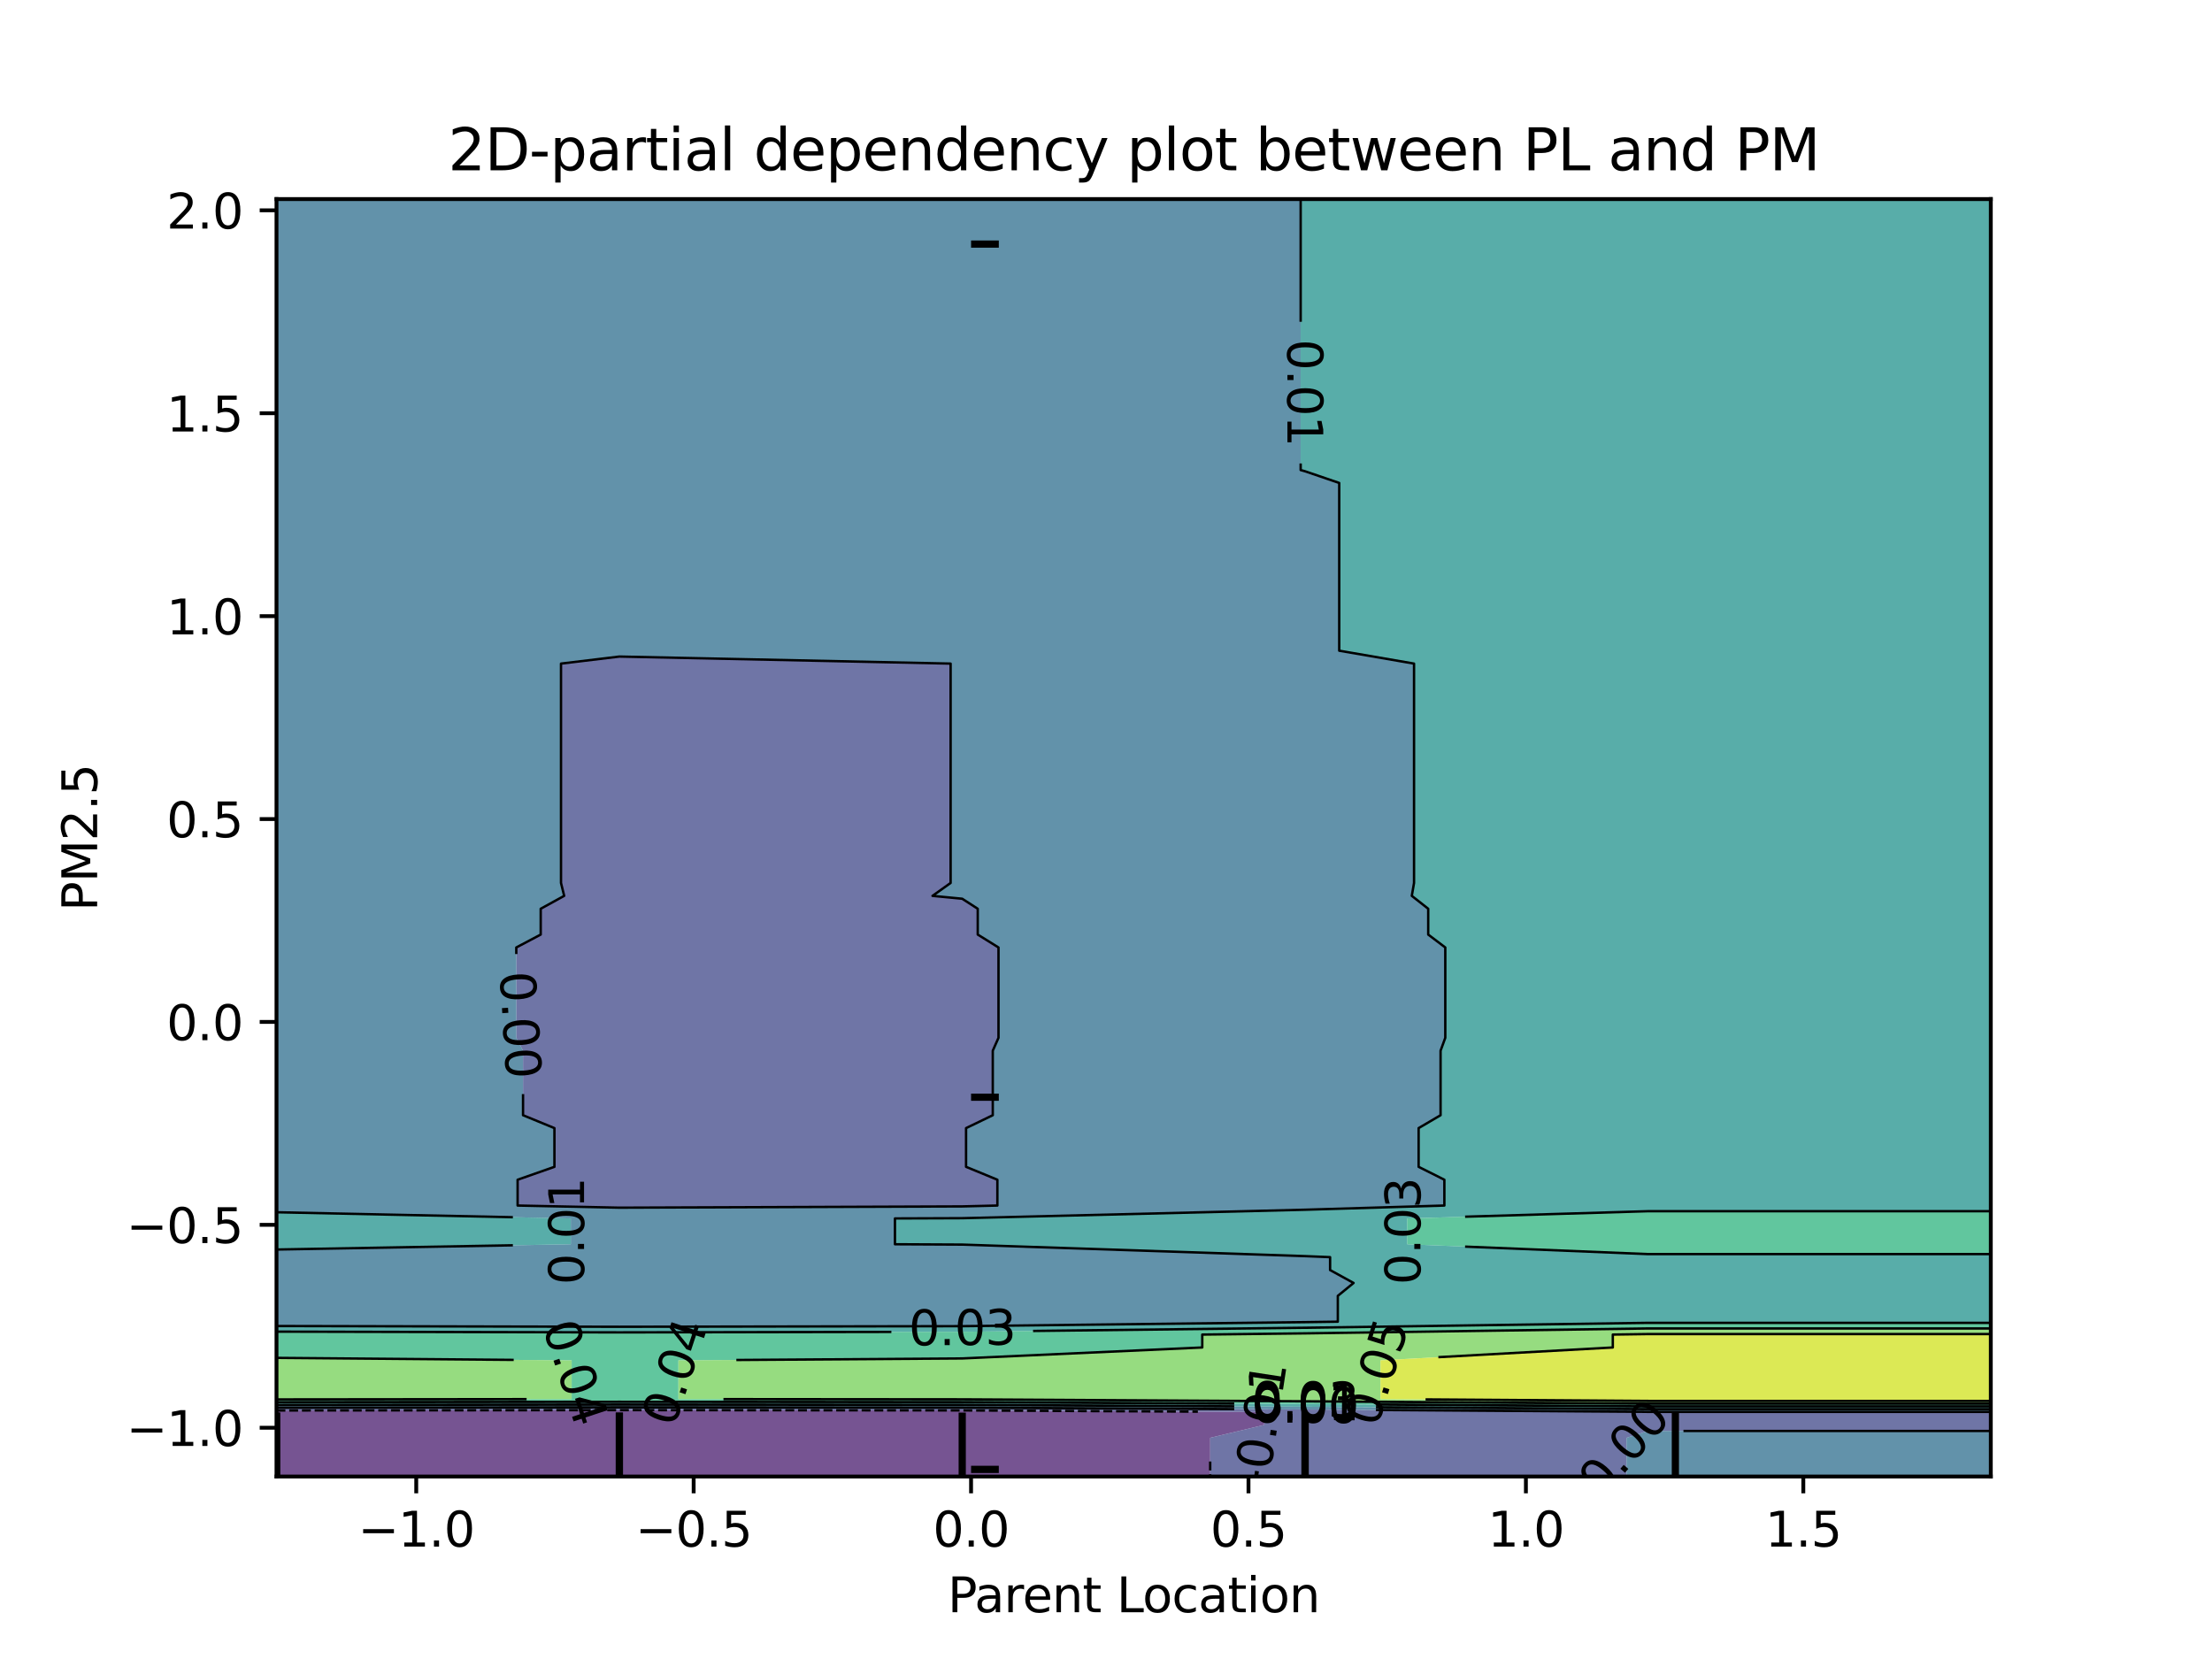 <?xml version="1.0" encoding="utf-8" standalone="no"?>
<!DOCTYPE svg PUBLIC "-//W3C//DTD SVG 1.1//EN"
  "http://www.w3.org/Graphics/SVG/1.1/DTD/svg11.dtd">
<svg xmlns:xlink="http://www.w3.org/1999/xlink" width="460.8pt" height="345.6pt" viewBox="0 0 460.8 345.6" xmlns="http://www.w3.org/2000/svg" version="1.1">
 <defs>
  <style type="text/css">*{stroke-linejoin: round; stroke-linecap: butt}</style>
 </defs>
 <g id="figure_1">
  <g id="patch_1">
   <path d="M 0 345.6 
L 460.8 345.6 
L 460.8 0 
L 0 0 
L 0 345.6 
z
" style="fill: none"/>
  </g>
  <g id="axes_1"/>
  <g id="axes_2">
   <g id="patch_2">
    <path d="M 57.6 307.584 
L 414.72 307.584 
L 414.72 41.472 
L 57.6 41.472 
L 57.6 307.584 
z
" style="fill: none"/>
   </g>
   <g id="PathCollection_1">
    <path d="M 129.024 307.584 
L 200.448 307.584 
L 252.105 307.584 
L 252.105 304.896 
L 252.105 302.208 
L 252.105 299.52 
L 263.364 296.832 
L 263.364 294.144 
L 200.448 293.813 
L 129.024 293.751 
L 57.6 293.828 
L 57.6 294.144 
L 57.6 296.832 
L 57.6 299.52 
L 57.6 302.208 
L 57.6 304.896 
L 57.6 307.584 
z
" clip-path="url(#p0d2285578d)" style="fill: #481b6d; fill-opacity: 0.75"/>
   </g>
   <g id="PathCollection_2">
    <path d="M 271.872 307.584 
L 338.845 307.584 
L 338.845 304.896 
L 338.845 302.208 
L 338.845 299.52 
L 343.296 298.095 
L 414.72 298.095 
L 414.72 296.832 
L 414.72 294.144 
L 414.72 294.117 
L 343.296 294.117 
L 271.872 293.62 
L 200.448 293.237 
L 129.024 293.175 
L 57.6 293.251 
L 57.6 293.828 
L 129.024 293.751 
L 200.448 293.813 
L 263.364 294.144 
L 263.364 296.832 
L 252.105 299.52 
L 252.105 302.208 
L 252.105 304.896 
L 252.105 307.584 
z
" clip-path="url(#p0d2285578d)" style="fill: #3f4788; fill-opacity: 0.75"/>
    <path d="M 129.024 251.581 
L 200.448 251.317 
L 207.773 251.136 
L 207.773 248.448 
L 207.773 245.76 
L 201.248 243.072 
L 201.248 240.384 
L 201.248 237.696 
L 201.248 235.008 
L 206.811 232.32 
L 206.811 229.632 
L 206.811 226.944 
L 206.811 224.256 
L 206.811 221.568 
L 206.811 218.88 
L 208.006 216.192 
L 208.006 213.504 
L 208.006 210.816 
L 208.006 208.128 
L 208.006 205.44 
L 208.006 202.752 
L 208.006 200.064 
L 208.006 197.376 
L 203.681 194.688 
L 203.681 192 
L 203.681 189.312 
L 200.448 187.223 
L 194.259 186.624 
L 198.031 183.936 
L 198.031 181.248 
L 198.031 178.56 
L 198.031 175.872 
L 198.031 173.184 
L 198.031 170.496 
L 198.031 167.808 
L 198.031 165.12 
L 198.031 162.432 
L 198.031 159.744 
L 198.031 157.056 
L 198.031 154.368 
L 198.031 151.68 
L 198.031 148.992 
L 198.031 146.304 
L 198.031 143.616 
L 198.031 140.928 
L 198.031 138.24 
L 129.024 136.774 
L 116.866 138.24 
L 116.866 140.928 
L 116.866 143.616 
L 116.866 146.304 
L 116.866 148.992 
L 116.866 151.68 
L 116.866 154.368 
L 116.866 157.056 
L 116.866 159.744 
L 116.866 162.432 
L 116.866 165.12 
L 116.866 167.808 
L 116.866 170.496 
L 116.866 173.184 
L 116.866 175.872 
L 116.866 178.56 
L 116.866 181.248 
L 116.866 183.936 
L 117.53 186.624 
L 112.639 189.312 
L 112.639 192 
L 112.639 194.688 
L 107.553 197.376 
L 107.553 200.064 
L 107.553 202.752 
L 107.553 205.44 
L 107.553 208.128 
L 107.553 210.816 
L 107.553 213.504 
L 107.553 216.192 
L 108.957 218.88 
L 108.957 221.568 
L 108.957 224.256 
L 108.957 226.944 
L 108.957 229.632 
L 108.957 232.32 
L 115.499 235.008 
L 115.499 237.696 
L 115.499 240.384 
L 115.499 243.072 
L 107.827 245.76 
L 107.827 248.448 
L 107.827 251.136 
z
" clip-path="url(#p0d2285578d)" style="fill: #3f4788; fill-opacity: 0.75"/>
   </g>
   <g id="PathCollection_3">
    <path d="M 343.296 307.584 
L 414.72 307.584 
L 414.72 304.896 
L 414.72 302.208 
L 414.72 299.52 
L 414.72 298.095 
L 343.296 298.095 
L 338.845 299.52 
L 338.845 302.208 
L 338.845 304.896 
L 338.845 307.584 
z
" clip-path="url(#p0d2285578d)" style="fill: #2e6e8e; fill-opacity: 0.75"/>
    <path d="M 129.024 293.175 
L 200.448 293.237 
L 271.872 293.62 
L 343.296 294.117 
L 414.72 294.117 
L 414.72 293.548 
L 343.296 293.548 
L 271.872 293.052 
L 200.448 292.66 
L 129.024 292.598 
L 57.6 292.675 
L 57.6 293.251 
z
" clip-path="url(#p0d2285578d)" style="fill: #2e6e8e; fill-opacity: 0.75"/>
    <path d="M 129.024 276.392 
L 200.448 276.266 
L 271.872 275.426 
L 278.691 275.328 
L 278.691 272.64 
L 278.691 269.952 
L 281.977 267.264 
L 277.082 264.576 
L 277.082 261.888 
L 271.872 261.675 
L 200.448 259.271 
L 186.435 259.2 
L 186.435 256.512 
L 186.435 253.824 
L 200.448 253.772 
L 271.872 252.008 
L 300.888 251.136 
L 300.888 248.448 
L 300.888 245.76 
L 295.524 243.072 
L 295.524 240.384 
L 295.524 237.696 
L 295.524 235.008 
L 300.098 232.32 
L 300.098 229.632 
L 300.098 226.944 
L 300.098 224.256 
L 300.098 221.568 
L 300.098 218.88 
L 301.08 216.192 
L 301.08 213.504 
L 301.08 210.816 
L 301.08 208.128 
L 301.08 205.44 
L 301.08 202.752 
L 301.08 200.064 
L 301.08 197.376 
L 297.524 194.688 
L 297.524 192 
L 297.524 189.312 
L 294.104 186.624 
L 294.569 183.936 
L 294.569 181.248 
L 294.569 178.56 
L 294.569 175.872 
L 294.569 173.184 
L 294.569 170.496 
L 294.569 167.808 
L 294.569 165.12 
L 294.569 162.432 
L 294.569 159.744 
L 294.569 157.056 
L 294.569 154.368 
L 294.569 151.68 
L 294.569 148.992 
L 294.569 146.304 
L 294.569 143.616 
L 294.569 140.928 
L 294.569 138.24 
L 278.985 135.552 
L 278.985 132.864 
L 278.985 130.176 
L 278.985 127.488 
L 278.985 124.8 
L 278.985 122.112 
L 278.985 119.424 
L 278.985 116.736 
L 278.985 114.048 
L 278.985 111.36 
L 278.985 108.672 
L 278.985 105.984 
L 278.985 103.296 
L 278.985 100.608 
L 271.872 98.178 
L 270.952 97.92 
L 270.952 95.232 
L 270.952 92.544 
L 270.952 89.856 
L 270.952 87.168 
L 270.952 84.48 
L 270.952 81.792 
L 270.952 79.104 
L 270.952 76.416 
L 270.952 73.728 
L 270.952 71.04 
L 270.952 68.352 
L 270.952 65.664 
L 270.952 62.976 
L 270.952 60.288 
L 270.952 57.6 
L 270.952 54.912 
L 270.952 52.224 
L 270.952 49.536 
L 270.952 46.848 
L 270.952 44.16 
L 270.952 41.472 
L 200.448 41.472 
L 129.024 41.472 
L 57.6 41.472 
L 57.6 44.16 
L 57.6 46.848 
L 57.6 49.536 
L 57.6 52.224 
L 57.6 54.912 
L 57.6 57.6 
L 57.6 60.288 
L 57.6 62.976 
L 57.6 65.664 
L 57.6 68.352 
L 57.6 71.04 
L 57.6 73.728 
L 57.6 76.416 
L 57.6 79.104 
L 57.6 81.792 
L 57.6 84.48 
L 57.6 87.168 
L 57.6 89.856 
L 57.6 92.544 
L 57.6 95.232 
L 57.6 97.92 
L 57.6 100.608 
L 57.6 103.296 
L 57.6 105.984 
L 57.6 108.672 
L 57.6 111.36 
L 57.6 114.048 
L 57.6 116.736 
L 57.6 119.424 
L 57.6 122.112 
L 57.6 124.8 
L 57.6 127.488 
L 57.6 130.176 
L 57.6 132.864 
L 57.6 135.552 
L 57.6 138.24 
L 57.6 140.928 
L 57.6 143.616 
L 57.6 146.304 
L 57.6 148.992 
L 57.6 151.68 
L 57.6 154.368 
L 57.6 157.056 
L 57.6 159.744 
L 57.6 162.432 
L 57.6 165.12 
L 57.6 167.808 
L 57.6 170.496 
L 57.6 173.184 
L 57.6 175.872 
L 57.6 178.56 
L 57.6 181.248 
L 57.6 183.936 
L 57.6 186.624 
L 57.6 189.312 
L 57.6 192 
L 57.6 194.688 
L 57.6 197.376 
L 57.6 200.064 
L 57.6 202.752 
L 57.6 205.44 
L 57.6 208.128 
L 57.6 210.816 
L 57.6 213.504 
L 57.6 216.192 
L 57.6 218.88 
L 57.6 221.568 
L 57.6 224.256 
L 57.6 226.944 
L 57.6 229.632 
L 57.6 232.32 
L 57.6 235.008 
L 57.6 237.696 
L 57.6 240.384 
L 57.6 243.072 
L 57.6 245.76 
L 57.6 248.448 
L 57.6 251.136 
L 57.6 252.536 
L 118.909 253.824 
L 118.909 256.512 
L 118.909 259.2 
L 57.6 260.3 
L 57.6 261.888 
L 57.6 264.576 
L 57.6 267.264 
L 57.6 269.952 
L 57.6 272.64 
L 57.6 275.328 
L 57.6 276.236 
z
M 107.827 251.136 
L 107.827 248.448 
L 107.827 245.76 
L 115.499 243.072 
L 115.499 240.384 
L 115.499 237.696 
L 115.499 235.008 
L 108.957 232.32 
L 108.957 229.632 
L 108.957 226.944 
L 108.957 224.256 
L 108.957 221.568 
L 108.957 218.88 
L 107.553 216.192 
L 107.553 213.504 
L 107.553 210.816 
L 107.553 208.128 
L 107.553 205.44 
L 107.553 202.752 
L 107.553 200.064 
L 107.553 197.376 
L 112.639 194.688 
L 112.639 192 
L 112.639 189.312 
L 117.53 186.624 
L 116.866 183.936 
L 116.866 181.248 
L 116.866 178.56 
L 116.866 175.872 
L 116.866 173.184 
L 116.866 170.496 
L 116.866 167.808 
L 116.866 165.12 
L 116.866 162.432 
L 116.866 159.744 
L 116.866 157.056 
L 116.866 154.368 
L 116.866 151.68 
L 116.866 148.992 
L 116.866 146.304 
L 116.866 143.616 
L 116.866 140.928 
L 116.866 138.24 
L 129.024 136.774 
L 198.031 138.24 
L 198.031 140.928 
L 198.031 143.616 
L 198.031 146.304 
L 198.031 148.992 
L 198.031 151.68 
L 198.031 154.368 
L 198.031 157.056 
L 198.031 159.744 
L 198.031 162.432 
L 198.031 165.12 
L 198.031 167.808 
L 198.031 170.496 
L 198.031 173.184 
L 198.031 175.872 
L 198.031 178.56 
L 198.031 181.248 
L 198.031 183.936 
L 194.259 186.624 
L 200.448 187.223 
L 203.681 189.312 
L 203.681 192 
L 203.681 194.688 
L 208.006 197.376 
L 208.006 200.064 
L 208.006 202.752 
L 208.006 205.44 
L 208.006 208.128 
L 208.006 210.816 
L 208.006 213.504 
L 208.006 216.192 
L 206.811 218.88 
L 206.811 221.568 
L 206.811 224.256 
L 206.811 226.944 
L 206.811 229.632 
L 206.811 232.32 
L 201.248 235.008 
L 201.248 237.696 
L 201.248 240.384 
L 201.248 243.072 
L 207.773 245.76 
L 207.773 248.448 
L 207.773 251.136 
L 200.448 251.317 
L 129.024 251.581 
z
" clip-path="url(#p0d2285578d)" style="fill: #2e6e8e; fill-opacity: 0.75"/>
   </g>
   <g id="PathCollection_4">
    <path d="M 129.024 292.598 
L 200.448 292.66 
L 271.872 293.052 
L 343.296 293.548 
L 414.72 293.548 
L 414.72 292.98 
L 343.296 292.98 
L 271.872 292.483 
L 200.448 292.084 
L 129.024 292.022 
L 57.6 292.099 
L 57.6 292.675 
z
" clip-path="url(#p0d2285578d)" style="fill: #21918c; fill-opacity: 0.75"/>
    <path d="M 129.024 277.561 
L 200.448 277.435 
L 271.872 276.595 
L 343.296 275.573 
L 414.72 275.573 
L 414.72 275.328 
L 414.72 272.64 
L 414.72 269.952 
L 414.72 267.264 
L 414.72 264.576 
L 414.72 261.888 
L 414.72 261.253 
L 343.296 261.253 
L 293.14 259.2 
L 293.14 256.512 
L 293.14 253.824 
L 343.296 252.317 
L 414.72 252.317 
L 414.72 251.136 
L 414.72 248.448 
L 414.72 245.76 
L 414.72 243.072 
L 414.72 240.384 
L 414.72 237.696 
L 414.72 235.008 
L 414.72 232.32 
L 414.72 229.632 
L 414.72 226.944 
L 414.72 224.256 
L 414.72 221.568 
L 414.72 218.88 
L 414.72 216.192 
L 414.72 213.504 
L 414.72 210.816 
L 414.72 208.128 
L 414.72 205.44 
L 414.72 202.752 
L 414.72 200.064 
L 414.72 197.376 
L 414.72 194.688 
L 414.72 192 
L 414.72 189.312 
L 414.72 186.624 
L 414.72 183.936 
L 414.72 181.248 
L 414.72 178.56 
L 414.72 175.872 
L 414.72 173.184 
L 414.72 170.496 
L 414.72 167.808 
L 414.72 165.12 
L 414.72 162.432 
L 414.72 159.744 
L 414.72 157.056 
L 414.72 154.368 
L 414.72 151.68 
L 414.72 148.992 
L 414.72 146.304 
L 414.72 143.616 
L 414.72 140.928 
L 414.72 138.24 
L 414.72 135.552 
L 414.72 132.864 
L 414.72 130.176 
L 414.72 127.488 
L 414.72 124.8 
L 414.72 122.112 
L 414.72 119.424 
L 414.72 116.736 
L 414.72 114.048 
L 414.72 111.36 
L 414.72 108.672 
L 414.72 105.984 
L 414.72 103.296 
L 414.72 100.608 
L 414.72 97.92 
L 414.72 95.232 
L 414.72 92.544 
L 414.72 89.856 
L 414.72 87.168 
L 414.72 84.48 
L 414.72 81.792 
L 414.72 79.104 
L 414.72 76.416 
L 414.72 73.728 
L 414.72 71.04 
L 414.72 68.352 
L 414.72 65.664 
L 414.72 62.976 
L 414.72 60.288 
L 414.72 57.6 
L 414.72 54.912 
L 414.72 52.224 
L 414.72 49.536 
L 414.72 46.848 
L 414.72 44.16 
L 414.72 41.472 
L 343.296 41.472 
L 271.872 41.472 
L 270.952 41.472 
L 270.952 44.16 
L 270.952 46.848 
L 270.952 49.536 
L 270.952 52.224 
L 270.952 54.912 
L 270.952 57.6 
L 270.952 60.288 
L 270.952 62.976 
L 270.952 65.664 
L 270.952 68.352 
L 270.952 71.04 
L 270.952 73.728 
L 270.952 76.416 
L 270.952 79.104 
L 270.952 81.792 
L 270.952 84.48 
L 270.952 87.168 
L 270.952 89.856 
L 270.952 92.544 
L 270.952 95.232 
L 270.952 97.92 
L 271.872 98.178 
L 278.985 100.608 
L 278.985 103.296 
L 278.985 105.984 
L 278.985 108.672 
L 278.985 111.36 
L 278.985 114.048 
L 278.985 116.736 
L 278.985 119.424 
L 278.985 122.112 
L 278.985 124.8 
L 278.985 127.488 
L 278.985 130.176 
L 278.985 132.864 
L 278.985 135.552 
L 294.569 138.24 
L 294.569 140.928 
L 294.569 143.616 
L 294.569 146.304 
L 294.569 148.992 
L 294.569 151.68 
L 294.569 154.368 
L 294.569 157.056 
L 294.569 159.744 
L 294.569 162.432 
L 294.569 165.12 
L 294.569 167.808 
L 294.569 170.496 
L 294.569 173.184 
L 294.569 175.872 
L 294.569 178.56 
L 294.569 181.248 
L 294.569 183.936 
L 294.104 186.624 
L 297.524 189.312 
L 297.524 192 
L 297.524 194.688 
L 301.08 197.376 
L 301.08 200.064 
L 301.08 202.752 
L 301.08 205.44 
L 301.08 208.128 
L 301.08 210.816 
L 301.08 213.504 
L 301.08 216.192 
L 300.098 218.88 
L 300.098 221.568 
L 300.098 224.256 
L 300.098 226.944 
L 300.098 229.632 
L 300.098 232.32 
L 295.524 235.008 
L 295.524 237.696 
L 295.524 240.384 
L 295.524 243.072 
L 300.888 245.76 
L 300.888 248.448 
L 300.888 251.136 
L 271.872 252.008 
L 200.448 253.772 
L 186.435 253.824 
L 186.435 256.512 
L 186.435 259.2 
L 200.448 259.271 
L 271.872 261.675 
L 277.082 261.888 
L 277.082 264.576 
L 281.977 267.264 
L 278.691 269.952 
L 278.691 272.64 
L 278.691 275.328 
L 271.872 275.426 
L 200.448 276.266 
L 129.024 276.392 
L 57.6 276.236 
L 57.6 277.405 
z
" clip-path="url(#p0d2285578d)" style="fill: #21918c; fill-opacity: 0.75"/>
    <path d="M 118.909 259.2 
L 118.909 256.512 
L 118.909 253.824 
L 57.6 252.536 
L 57.6 253.824 
L 57.6 256.512 
L 57.6 259.2 
L 57.6 260.3 
z
" clip-path="url(#p0d2285578d)" style="fill: #21918c; fill-opacity: 0.75"/>
   </g>
   <g id="PathCollection_5">
    <path d="M 129.024 292.022 
L 200.448 292.084 
L 271.872 292.483 
L 343.296 292.98 
L 414.72 292.98 
L 414.72 292.412 
L 343.296 292.412 
L 271.872 291.915 
L 200.448 291.507 
L 141.324 291.456 
L 141.324 288.768 
L 141.324 286.08 
L 141.324 283.392 
L 200.448 282.987 
L 250.454 280.704 
L 250.454 278.016 
L 271.872 277.764 
L 343.296 276.742 
L 414.72 276.742 
L 414.72 275.573 
L 343.296 275.573 
L 271.872 276.595 
L 200.448 277.435 
L 129.024 277.561 
L 57.6 277.405 
L 57.6 278.016 
L 57.6 280.704 
L 57.6 282.871 
L 119.085 283.392 
L 119.085 286.08 
L 119.085 288.768 
L 119.085 291.456 
L 57.6 291.522 
L 57.6 292.099 
z
" clip-path="url(#p0d2285578d)" style="fill: #2db27d; fill-opacity: 0.75"/>
    <path d="M 343.296 261.253 
L 414.72 261.253 
L 414.72 259.2 
L 414.72 256.512 
L 414.72 253.824 
L 414.72 252.317 
L 343.296 252.317 
L 293.14 253.824 
L 293.14 256.512 
L 293.14 259.2 
z
" clip-path="url(#p0d2285578d)" style="fill: #2db27d; fill-opacity: 0.75"/>
   </g>
   <g id="PathCollection_6">
    <path d="M 119.085 291.456 
L 119.085 288.768 
L 119.085 286.08 
L 119.085 283.392 
L 57.6 282.871 
L 57.6 283.392 
L 57.6 286.08 
L 57.6 288.768 
L 57.6 291.456 
L 57.6 291.522 
z
" clip-path="url(#p0d2285578d)" style="fill: #73d056; fill-opacity: 0.75"/>
    <path d="M 200.448 291.507 
L 271.872 291.915 
L 343.296 292.412 
L 414.72 292.412 
L 414.72 291.843 
L 343.296 291.843 
L 287.583 291.456 
L 287.583 288.768 
L 287.583 286.08 
L 287.583 283.392 
L 335.977 280.704 
L 335.977 278.016 
L 343.296 277.911 
L 414.72 277.911 
L 414.72 276.742 
L 343.296 276.742 
L 271.872 277.764 
L 250.454 278.016 
L 250.454 280.704 
L 200.448 282.987 
L 141.324 283.392 
L 141.324 286.08 
L 141.324 288.768 
L 141.324 291.456 
z
" clip-path="url(#p0d2285578d)" style="fill: #73d056; fill-opacity: 0.75"/>
   </g>
   <g id="PathCollection_7">
    <path d="M 343.296 291.843 
L 414.72 291.843 
L 414.72 291.456 
L 414.72 288.768 
L 414.72 286.08 
L 414.72 283.392 
L 414.72 280.704 
L 414.72 278.016 
L 414.72 277.911 
L 343.296 277.911 
L 335.977 278.016 
L 335.977 280.704 
L 287.583 283.392 
L 287.583 286.08 
L 287.583 288.768 
L 287.583 291.456 
z
" clip-path="url(#p0d2285578d)" style="fill: #d0e11c; fill-opacity: 0.75"/>
   </g>
   <g id="matplotlib.axis_1">
    <g id="xtick_1">
     <g id="line2d_1">
      <defs>
       <path id="m57b125c392" d="M 0 0 
L 0 3.5 
" style="stroke: #000000; stroke-width: 0.8"/>
      </defs>
      <g>
       <use xlink:href="#m57b125c392" x="86.71" y="307.584" style="stroke: #000000; stroke-width: 0.8"/>
      </g>
     </g>
     <g id="text_1">
      <!-- −1.0 -->
      <g transform="translate(74.569 322.182) scale(0.1 -0.1)">
       <defs>
        <path id="DejaVuSans-2212" d="M 678 2272 
L 4684 2272 
L 4684 1741 
L 678 1741 
L 678 2272 
z
" transform="scale(0.016)"/>
        <path id="DejaVuSans-31" d="M 794 531 
L 1825 531 
L 1825 4091 
L 703 3866 
L 703 4441 
L 1819 4666 
L 2450 4666 
L 2450 531 
L 3481 531 
L 3481 0 
L 794 0 
L 794 531 
z
" transform="scale(0.016)"/>
        <path id="DejaVuSans-2e" d="M 684 794 
L 1344 794 
L 1344 0 
L 684 0 
L 684 794 
z
" transform="scale(0.016)"/>
        <path id="DejaVuSans-30" d="M 2034 4250 
Q 1547 4250 1301 3770 
Q 1056 3291 1056 2328 
Q 1056 1369 1301 889 
Q 1547 409 2034 409 
Q 2525 409 2770 889 
Q 3016 1369 3016 2328 
Q 3016 3291 2770 3770 
Q 2525 4250 2034 4250 
z
M 2034 4750 
Q 2819 4750 3233 4129 
Q 3647 3509 3647 2328 
Q 3647 1150 3233 529 
Q 2819 -91 2034 -91 
Q 1250 -91 836 529 
Q 422 1150 422 2328 
Q 422 3509 836 4129 
Q 1250 4750 2034 4750 
z
" transform="scale(0.016)"/>
       </defs>
       <use xlink:href="#DejaVuSans-2212"/>
       <use xlink:href="#DejaVuSans-31" x="83.789"/>
       <use xlink:href="#DejaVuSans-2e" x="147.412"/>
       <use xlink:href="#DejaVuSans-30" x="179.199"/>
      </g>
     </g>
    </g>
    <g id="xtick_2">
     <g id="line2d_2">
      <g>
       <use xlink:href="#m57b125c392" x="144.501" y="307.584" style="stroke: #000000; stroke-width: 0.8"/>
      </g>
     </g>
     <g id="text_2">
      <!-- −0.5 -->
      <g transform="translate(132.359 322.182) scale(0.1 -0.1)">
       <defs>
        <path id="DejaVuSans-35" d="M 691 4666 
L 3169 4666 
L 3169 4134 
L 1269 4134 
L 1269 2991 
Q 1406 3038 1543 3061 
Q 1681 3084 1819 3084 
Q 2600 3084 3056 2656 
Q 3513 2228 3513 1497 
Q 3513 744 3044 326 
Q 2575 -91 1722 -91 
Q 1428 -91 1123 -41 
Q 819 9 494 109 
L 494 744 
Q 775 591 1075 516 
Q 1375 441 1709 441 
Q 2250 441 2565 725 
Q 2881 1009 2881 1497 
Q 2881 1984 2565 2268 
Q 2250 2553 1709 2553 
Q 1456 2553 1204 2497 
Q 953 2441 691 2322 
L 691 4666 
z
" transform="scale(0.016)"/>
       </defs>
       <use xlink:href="#DejaVuSans-2212"/>
       <use xlink:href="#DejaVuSans-30" x="83.789"/>
       <use xlink:href="#DejaVuSans-2e" x="147.412"/>
       <use xlink:href="#DejaVuSans-35" x="179.199"/>
      </g>
     </g>
    </g>
    <g id="xtick_3">
     <g id="line2d_3">
      <g>
       <use xlink:href="#m57b125c392" x="202.291" y="307.584" style="stroke: #000000; stroke-width: 0.8"/>
      </g>
     </g>
     <g id="text_3">
      <!-- 0.0 -->
      <g transform="translate(194.34 322.182) scale(0.1 -0.1)">
       <use xlink:href="#DejaVuSans-30"/>
       <use xlink:href="#DejaVuSans-2e" x="63.623"/>
       <use xlink:href="#DejaVuSans-30" x="95.41"/>
      </g>
     </g>
    </g>
    <g id="xtick_4">
     <g id="line2d_4">
      <g>
       <use xlink:href="#m57b125c392" x="260.082" y="307.584" style="stroke: #000000; stroke-width: 0.8"/>
      </g>
     </g>
     <g id="text_4">
      <!-- 0.5 -->
      <g transform="translate(252.13 322.182) scale(0.1 -0.1)">
       <use xlink:href="#DejaVuSans-30"/>
       <use xlink:href="#DejaVuSans-2e" x="63.623"/>
       <use xlink:href="#DejaVuSans-35" x="95.41"/>
      </g>
     </g>
    </g>
    <g id="xtick_5">
     <g id="line2d_5">
      <g>
       <use xlink:href="#m57b125c392" x="317.872" y="307.584" style="stroke: #000000; stroke-width: 0.8"/>
      </g>
     </g>
     <g id="text_5">
      <!-- 1.0 -->
      <g transform="translate(309.921 322.182) scale(0.1 -0.1)">
       <use xlink:href="#DejaVuSans-31"/>
       <use xlink:href="#DejaVuSans-2e" x="63.623"/>
       <use xlink:href="#DejaVuSans-30" x="95.41"/>
      </g>
     </g>
    </g>
    <g id="xtick_6">
     <g id="line2d_6">
      <g>
       <use xlink:href="#m57b125c392" x="375.663" y="307.584" style="stroke: #000000; stroke-width: 0.8"/>
      </g>
     </g>
     <g id="text_6">
      <!-- 1.5 -->
      <g transform="translate(367.711 322.182) scale(0.1 -0.1)">
       <use xlink:href="#DejaVuSans-31"/>
       <use xlink:href="#DejaVuSans-2e" x="63.623"/>
       <use xlink:href="#DejaVuSans-35" x="95.41"/>
      </g>
     </g>
    </g>
    <g id="text_7">
     <!-- Parent Location -->
     <g transform="translate(197.42 335.861) scale(0.1 -0.1)">
      <defs>
       <path id="DejaVuSans-50" d="M 1259 4147 
L 1259 2394 
L 2053 2394 
Q 2494 2394 2734 2622 
Q 2975 2850 2975 3272 
Q 2975 3691 2734 3919 
Q 2494 4147 2053 4147 
L 1259 4147 
z
M 628 4666 
L 2053 4666 
Q 2838 4666 3239 4311 
Q 3641 3956 3641 3272 
Q 3641 2581 3239 2228 
Q 2838 1875 2053 1875 
L 1259 1875 
L 1259 0 
L 628 0 
L 628 4666 
z
" transform="scale(0.016)"/>
       <path id="DejaVuSans-61" d="M 2194 1759 
Q 1497 1759 1228 1600 
Q 959 1441 959 1056 
Q 959 750 1161 570 
Q 1363 391 1709 391 
Q 2188 391 2477 730 
Q 2766 1069 2766 1631 
L 2766 1759 
L 2194 1759 
z
M 3341 1997 
L 3341 0 
L 2766 0 
L 2766 531 
Q 2569 213 2275 61 
Q 1981 -91 1556 -91 
Q 1019 -91 701 211 
Q 384 513 384 1019 
Q 384 1609 779 1909 
Q 1175 2209 1959 2209 
L 2766 2209 
L 2766 2266 
Q 2766 2663 2505 2880 
Q 2244 3097 1772 3097 
Q 1472 3097 1187 3025 
Q 903 2953 641 2809 
L 641 3341 
Q 956 3463 1253 3523 
Q 1550 3584 1831 3584 
Q 2591 3584 2966 3190 
Q 3341 2797 3341 1997 
z
" transform="scale(0.016)"/>
       <path id="DejaVuSans-72" d="M 2631 2963 
Q 2534 3019 2420 3045 
Q 2306 3072 2169 3072 
Q 1681 3072 1420 2755 
Q 1159 2438 1159 1844 
L 1159 0 
L 581 0 
L 581 3500 
L 1159 3500 
L 1159 2956 
Q 1341 3275 1631 3429 
Q 1922 3584 2338 3584 
Q 2397 3584 2469 3576 
Q 2541 3569 2628 3553 
L 2631 2963 
z
" transform="scale(0.016)"/>
       <path id="DejaVuSans-65" d="M 3597 1894 
L 3597 1613 
L 953 1613 
Q 991 1019 1311 708 
Q 1631 397 2203 397 
Q 2534 397 2845 478 
Q 3156 559 3463 722 
L 3463 178 
Q 3153 47 2828 -22 
Q 2503 -91 2169 -91 
Q 1331 -91 842 396 
Q 353 884 353 1716 
Q 353 2575 817 3079 
Q 1281 3584 2069 3584 
Q 2775 3584 3186 3129 
Q 3597 2675 3597 1894 
z
M 3022 2063 
Q 3016 2534 2758 2815 
Q 2500 3097 2075 3097 
Q 1594 3097 1305 2825 
Q 1016 2553 972 2059 
L 3022 2063 
z
" transform="scale(0.016)"/>
       <path id="DejaVuSans-6e" d="M 3513 2113 
L 3513 0 
L 2938 0 
L 2938 2094 
Q 2938 2591 2744 2837 
Q 2550 3084 2163 3084 
Q 1697 3084 1428 2787 
Q 1159 2491 1159 1978 
L 1159 0 
L 581 0 
L 581 3500 
L 1159 3500 
L 1159 2956 
Q 1366 3272 1645 3428 
Q 1925 3584 2291 3584 
Q 2894 3584 3203 3211 
Q 3513 2838 3513 2113 
z
" transform="scale(0.016)"/>
       <path id="DejaVuSans-74" d="M 1172 4494 
L 1172 3500 
L 2356 3500 
L 2356 3053 
L 1172 3053 
L 1172 1153 
Q 1172 725 1289 603 
Q 1406 481 1766 481 
L 2356 481 
L 2356 0 
L 1766 0 
Q 1100 0 847 248 
Q 594 497 594 1153 
L 594 3053 
L 172 3053 
L 172 3500 
L 594 3500 
L 594 4494 
L 1172 4494 
z
" transform="scale(0.016)"/>
       <path id="DejaVuSans-20" transform="scale(0.016)"/>
       <path id="DejaVuSans-4c" d="M 628 4666 
L 1259 4666 
L 1259 531 
L 3531 531 
L 3531 0 
L 628 0 
L 628 4666 
z
" transform="scale(0.016)"/>
       <path id="DejaVuSans-6f" d="M 1959 3097 
Q 1497 3097 1228 2736 
Q 959 2375 959 1747 
Q 959 1119 1226 758 
Q 1494 397 1959 397 
Q 2419 397 2687 759 
Q 2956 1122 2956 1747 
Q 2956 2369 2687 2733 
Q 2419 3097 1959 3097 
z
M 1959 3584 
Q 2709 3584 3137 3096 
Q 3566 2609 3566 1747 
Q 3566 888 3137 398 
Q 2709 -91 1959 -91 
Q 1206 -91 779 398 
Q 353 888 353 1747 
Q 353 2609 779 3096 
Q 1206 3584 1959 3584 
z
" transform="scale(0.016)"/>
       <path id="DejaVuSans-63" d="M 3122 3366 
L 3122 2828 
Q 2878 2963 2633 3030 
Q 2388 3097 2138 3097 
Q 1578 3097 1268 2742 
Q 959 2388 959 1747 
Q 959 1106 1268 751 
Q 1578 397 2138 397 
Q 2388 397 2633 464 
Q 2878 531 3122 666 
L 3122 134 
Q 2881 22 2623 -34 
Q 2366 -91 2075 -91 
Q 1284 -91 818 406 
Q 353 903 353 1747 
Q 353 2603 823 3093 
Q 1294 3584 2113 3584 
Q 2378 3584 2631 3529 
Q 2884 3475 3122 3366 
z
" transform="scale(0.016)"/>
       <path id="DejaVuSans-69" d="M 603 3500 
L 1178 3500 
L 1178 0 
L 603 0 
L 603 3500 
z
M 603 4863 
L 1178 4863 
L 1178 4134 
L 603 4134 
L 603 4863 
z
" transform="scale(0.016)"/>
      </defs>
      <use xlink:href="#DejaVuSans-50"/>
      <use xlink:href="#DejaVuSans-61" x="55.803"/>
      <use xlink:href="#DejaVuSans-72" x="117.082"/>
      <use xlink:href="#DejaVuSans-65" x="155.945"/>
      <use xlink:href="#DejaVuSans-6e" x="217.469"/>
      <use xlink:href="#DejaVuSans-74" x="280.848"/>
      <use xlink:href="#DejaVuSans-20" x="320.057"/>
      <use xlink:href="#DejaVuSans-4c" x="351.844"/>
      <use xlink:href="#DejaVuSans-6f" x="405.807"/>
      <use xlink:href="#DejaVuSans-63" x="466.988"/>
      <use xlink:href="#DejaVuSans-61" x="521.969"/>
      <use xlink:href="#DejaVuSans-74" x="583.248"/>
      <use xlink:href="#DejaVuSans-69" x="622.457"/>
      <use xlink:href="#DejaVuSans-6f" x="650.24"/>
      <use xlink:href="#DejaVuSans-6e" x="711.422"/>
     </g>
    </g>
   </g>
   <g id="matplotlib.axis_2">
    <g id="ytick_1">
     <g id="line2d_7">
      <defs>
       <path id="m70d47ce089" d="M 0 0 
L -3.5 0 
" style="stroke: #000000; stroke-width: 0.8"/>
      </defs>
      <g>
       <use xlink:href="#m70d47ce089" x="57.6" y="297.422" style="stroke: #000000; stroke-width: 0.8"/>
      </g>
     </g>
     <g id="text_8">
      <!-- −1.0 -->
      <g transform="translate(26.317 301.221) scale(0.1 -0.1)">
       <use xlink:href="#DejaVuSans-2212"/>
       <use xlink:href="#DejaVuSans-31" x="83.789"/>
       <use xlink:href="#DejaVuSans-2e" x="147.412"/>
       <use xlink:href="#DejaVuSans-30" x="179.199"/>
      </g>
     </g>
    </g>
    <g id="ytick_2">
     <g id="line2d_8">
      <g>
       <use xlink:href="#m70d47ce089" x="57.6" y="255.154" style="stroke: #000000; stroke-width: 0.8"/>
      </g>
     </g>
     <g id="text_9">
      <!-- −0.5 -->
      <g transform="translate(26.317 258.954) scale(0.1 -0.1)">
       <use xlink:href="#DejaVuSans-2212"/>
       <use xlink:href="#DejaVuSans-30" x="83.789"/>
       <use xlink:href="#DejaVuSans-2e" x="147.412"/>
       <use xlink:href="#DejaVuSans-35" x="179.199"/>
      </g>
     </g>
    </g>
    <g id="ytick_3">
     <g id="line2d_9">
      <g>
       <use xlink:href="#m70d47ce089" x="57.6" y="212.887" style="stroke: #000000; stroke-width: 0.8"/>
      </g>
     </g>
     <g id="text_10">
      <!-- 0.0 -->
      <g transform="translate(34.697 216.686) scale(0.1 -0.1)">
       <use xlink:href="#DejaVuSans-30"/>
       <use xlink:href="#DejaVuSans-2e" x="63.623"/>
       <use xlink:href="#DejaVuSans-30" x="95.41"/>
      </g>
     </g>
    </g>
    <g id="ytick_4">
     <g id="line2d_10">
      <g>
       <use xlink:href="#m70d47ce089" x="57.6" y="170.62" style="stroke: #000000; stroke-width: 0.8"/>
      </g>
     </g>
     <g id="text_11">
      <!-- 0.5 -->
      <g transform="translate(34.697 174.419) scale(0.1 -0.1)">
       <use xlink:href="#DejaVuSans-30"/>
       <use xlink:href="#DejaVuSans-2e" x="63.623"/>
       <use xlink:href="#DejaVuSans-35" x="95.41"/>
      </g>
     </g>
    </g>
    <g id="ytick_5">
     <g id="line2d_11">
      <g>
       <use xlink:href="#m70d47ce089" x="57.6" y="128.353" style="stroke: #000000; stroke-width: 0.8"/>
      </g>
     </g>
     <g id="text_12">
      <!-- 1.0 -->
      <g transform="translate(34.697 132.152) scale(0.1 -0.1)">
       <use xlink:href="#DejaVuSans-31"/>
       <use xlink:href="#DejaVuSans-2e" x="63.623"/>
       <use xlink:href="#DejaVuSans-30" x="95.41"/>
      </g>
     </g>
    </g>
    <g id="ytick_6">
     <g id="line2d_12">
      <g>
       <use xlink:href="#m70d47ce089" x="57.6" y="86.086" style="stroke: #000000; stroke-width: 0.8"/>
      </g>
     </g>
     <g id="text_13">
      <!-- 1.5 -->
      <g transform="translate(34.697 89.885) scale(0.1 -0.1)">
       <use xlink:href="#DejaVuSans-31"/>
       <use xlink:href="#DejaVuSans-2e" x="63.623"/>
       <use xlink:href="#DejaVuSans-35" x="95.41"/>
      </g>
     </g>
    </g>
    <g id="ytick_7">
     <g id="line2d_13">
      <g>
       <use xlink:href="#m70d47ce089" x="57.6" y="43.818" style="stroke: #000000; stroke-width: 0.8"/>
      </g>
     </g>
     <g id="text_14">
      <!-- 2.0 -->
      <g transform="translate(34.697 47.617) scale(0.1 -0.1)">
       <defs>
        <path id="DejaVuSans-32" d="M 1228 531 
L 3431 531 
L 3431 0 
L 469 0 
L 469 531 
Q 828 903 1448 1529 
Q 2069 2156 2228 2338 
Q 2531 2678 2651 2914 
Q 2772 3150 2772 3378 
Q 2772 3750 2511 3984 
Q 2250 4219 1831 4219 
Q 1534 4219 1204 4116 
Q 875 4013 500 3803 
L 500 4441 
Q 881 4594 1212 4672 
Q 1544 4750 1819 4750 
Q 2544 4750 2975 4387 
Q 3406 4025 3406 3419 
Q 3406 3131 3298 2873 
Q 3191 2616 2906 2266 
Q 2828 2175 2409 1742 
Q 1991 1309 1228 531 
z
" transform="scale(0.016)"/>
       </defs>
       <use xlink:href="#DejaVuSans-32"/>
       <use xlink:href="#DejaVuSans-2e" x="63.623"/>
       <use xlink:href="#DejaVuSans-30" x="95.41"/>
      </g>
     </g>
    </g>
    <g id="text_15">
     <!-- PM2.5 -->
     <g transform="translate(20.238 189.808) rotate(-90) scale(0.1 -0.1)">
      <defs>
       <path id="DejaVuSans-4d" d="M 628 4666 
L 1569 4666 
L 2759 1491 
L 3956 4666 
L 4897 4666 
L 4897 0 
L 4281 0 
L 4281 4097 
L 3078 897 
L 2444 897 
L 1241 4097 
L 1241 0 
L 628 0 
L 628 4666 
z
" transform="scale(0.016)"/>
      </defs>
      <use xlink:href="#DejaVuSans-50"/>
      <use xlink:href="#DejaVuSans-4d" x="60.303"/>
      <use xlink:href="#DejaVuSans-32" x="146.582"/>
      <use xlink:href="#DejaVuSans-2e" x="210.205"/>
      <use xlink:href="#DejaVuSans-35" x="241.992"/>
     </g>
    </g>
   </g>
   <g id="PathCollection_8"/>
   <g id="PathCollection_9">
    <path d="M 57.6 293.828 
L 129.024 293.751 
L 200.448 293.813 
L 249.537 294.071 
" clip-path="url(#p0d2285578d)" style="fill: none; stroke-dasharray: 1.85,0.8; stroke-dashoffset: 0; stroke: #000000; stroke-width: 0.5"/>
    <path d="M 252.105 304.46 
L 252.105 304.896 
L 252.105 307.584 
" clip-path="url(#p0d2285578d)" style="fill: none; stroke-dasharray: 1.85,0.8; stroke-dashoffset: 0; stroke: #000000; stroke-width: 0.5"/>
   </g>
   <g id="PathCollection_10">
    <path d="M 414.72 298.095 
L 350.694 298.095 
" clip-path="url(#p0d2285578d)" style="fill: none; stroke: #000000; stroke-width: 0.5"/>
    <path d="M 57.6 293.251 
L 129.024 293.175 
L 200.448 293.237 
L 257.112 293.541 
" clip-path="url(#p0d2285578d)" style="fill: none; stroke: #000000; stroke-width: 0.5"/>
    <path d="M 286.632 293.722 
L 343.296 294.117 
L 414.72 294.117 
" clip-path="url(#p0d2285578d)" style="fill: none; stroke: #000000; stroke-width: 0.5"/>
    <path d="M 107.553 198.744 
L 107.553 197.376 
L 112.639 194.688 
L 112.639 192 
L 112.639 189.312 
L 117.53 186.624 
L 116.866 183.936 
L 116.866 181.248 
L 116.866 178.56 
L 116.866 175.872 
L 116.866 173.184 
L 116.866 170.496 
L 116.866 167.808 
L 116.866 165.12 
L 116.866 162.432 
L 116.866 159.744 
L 116.866 157.056 
L 116.866 154.368 
L 116.866 151.68 
L 116.866 148.992 
L 116.866 146.304 
L 116.866 143.616 
L 116.866 140.928 
L 116.866 138.24 
L 129.024 136.774 
L 198.031 138.24 
L 198.031 140.928 
L 198.031 143.616 
L 198.031 146.304 
L 198.031 148.992 
L 198.031 151.68 
L 198.031 154.368 
L 198.031 157.056 
L 198.031 159.744 
L 198.031 162.432 
L 198.031 165.12 
L 198.031 167.808 
L 198.031 170.496 
L 198.031 173.184 
L 198.031 175.872 
L 198.031 178.56 
L 198.031 181.248 
L 198.031 183.936 
L 194.259 186.624 
L 200.448 187.223 
L 203.681 189.312 
L 203.681 192 
L 203.681 194.688 
L 208.006 197.376 
L 208.006 200.064 
L 208.006 202.752 
L 208.006 205.44 
L 208.006 208.128 
L 208.006 210.816 
L 208.006 213.504 
L 208.006 216.192 
L 206.811 218.88 
L 206.811 221.568 
L 206.811 224.256 
L 206.811 226.944 
L 206.811 229.632 
L 206.811 232.32 
L 201.248 235.008 
L 201.248 237.696 
L 201.248 240.384 
L 201.248 243.072 
L 207.773 245.76 
L 207.773 248.448 
L 207.773 251.136 
L 200.448 251.317 
L 129.024 251.581 
L 107.827 251.136 
L 107.827 248.448 
L 107.827 245.76 
L 115.499 243.072 
L 115.499 240.384 
L 115.499 237.696 
L 115.499 235.008 
L 108.957 232.32 
L 108.957 229.632 
L 108.957 227.919 
" clip-path="url(#p0d2285578d)" style="fill: none; stroke: #000000; stroke-width: 0.5"/>
   </g>
   <g id="PathCollection_11">
    <path d="M 57.6 292.675 
L 129.024 292.598 
L 200.448 292.66 
L 257.112 292.971 
" clip-path="url(#p0d2285578d)" style="fill: none; stroke: #000000; stroke-width: 0.5"/>
    <path d="M 286.632 293.154 
L 343.296 293.548 
L 414.72 293.548 
" clip-path="url(#p0d2285578d)" style="fill: none; stroke: #000000; stroke-width: 0.5"/>
    <path d="M 57.6 260.3 
L 106.838 259.417 
" clip-path="url(#p0d2285578d)" style="fill: none; stroke: #000000; stroke-width: 0.5"/>
    <path d="M 106.839 253.57 
L 57.6 252.536 
" clip-path="url(#p0d2285578d)" style="fill: none; stroke: #000000; stroke-width: 0.5"/>
    <path d="M 270.952 41.472 
L 270.952 44.16 
L 270.952 46.848 
L 270.952 49.536 
L 270.952 52.224 
L 270.952 54.912 
L 270.952 57.6 
L 270.952 60.288 
L 270.952 62.976 
L 270.952 65.664 
L 270.952 67.032 
" clip-path="url(#p0d2285578d)" style="fill: none; stroke: #000000; stroke-width: 0.5"/>
    <path d="M 270.952 96.552 
L 270.952 97.92 
L 271.872 98.178 
L 278.985 100.608 
L 278.985 103.296 
L 278.985 105.984 
L 278.985 108.672 
L 278.985 111.36 
L 278.985 114.048 
L 278.985 116.736 
L 278.985 119.424 
L 278.985 122.112 
L 278.985 124.8 
L 278.985 127.488 
L 278.985 130.176 
L 278.985 132.864 
L 278.985 135.552 
L 294.569 138.24 
L 294.569 140.928 
L 294.569 143.616 
L 294.569 146.304 
L 294.569 148.992 
L 294.569 151.68 
L 294.569 154.368 
L 294.569 157.056 
L 294.569 159.744 
L 294.569 162.432 
L 294.569 165.12 
L 294.569 167.808 
L 294.569 170.496 
L 294.569 173.184 
L 294.569 175.872 
L 294.569 178.56 
L 294.569 181.248 
L 294.569 183.936 
L 294.104 186.624 
L 297.524 189.312 
L 297.524 192 
L 297.524 194.688 
L 301.08 197.376 
L 301.08 200.064 
L 301.08 202.752 
L 301.08 205.44 
L 301.08 208.128 
L 301.08 210.816 
L 301.08 213.504 
L 301.08 216.192 
L 300.098 218.88 
L 300.098 221.568 
L 300.098 224.256 
L 300.098 226.944 
L 300.098 229.632 
L 300.098 232.32 
L 295.524 235.008 
L 295.524 237.696 
L 295.524 240.384 
L 295.524 243.072 
L 300.888 245.76 
L 300.888 248.448 
L 300.888 251.136 
L 271.872 252.008 
L 200.448 253.772 
L 186.435 253.824 
L 186.435 256.512 
L 186.435 259.2 
L 200.448 259.271 
L 271.872 261.675 
L 277.082 261.888 
L 277.082 264.576 
L 281.977 267.264 
L 278.691 269.952 
L 278.691 272.64 
L 278.691 275.328 
L 271.872 275.426 
L 200.448 276.266 
L 129.024 276.392 
L 57.6 276.236 
" clip-path="url(#p0d2285578d)" style="fill: none; stroke: #000000; stroke-width: 0.5"/>
   </g>
   <g id="PathCollection_12">
    <path d="M 57.6 292.099 
L 129.024 292.022 
L 200.448 292.084 
L 257.112 292.401 
" clip-path="url(#p0d2285578d)" style="fill: none; stroke: #000000; stroke-width: 0.5"/>
    <path d="M 286.632 292.586 
L 343.296 292.98 
L 414.72 292.98 
" clip-path="url(#p0d2285578d)" style="fill: none; stroke: #000000; stroke-width: 0.5"/>
    <path d="M 414.72 275.573 
L 343.296 275.573 
L 271.872 276.595 
L 215.207 277.261 
" clip-path="url(#p0d2285578d)" style="fill: none; stroke: #000000; stroke-width: 0.5"/>
    <path d="M 185.688 277.461 
L 129.024 277.561 
L 57.6 277.405 
" clip-path="url(#p0d2285578d)" style="fill: none; stroke: #000000; stroke-width: 0.5"/>
    <path d="M 414.72 252.317 
L 343.296 252.317 
L 305.207 253.461 
" clip-path="url(#p0d2285578d)" style="fill: none; stroke: #000000; stroke-width: 0.5"/>
    <path d="M 305.202 259.694 
L 343.296 261.253 
L 414.72 261.253 
" clip-path="url(#p0d2285578d)" style="fill: none; stroke: #000000; stroke-width: 0.5"/>
   </g>
   <g id="PathCollection_13">
    <path d="M 57.6 291.522 
L 109.701 291.466 
" clip-path="url(#p0d2285578d)" style="fill: none; stroke: #000000; stroke-width: 0.5"/>
    <path d="M 107.014 283.29 
L 57.6 282.871 
" clip-path="url(#p0d2285578d)" style="fill: none; stroke: #000000; stroke-width: 0.5"/>
    <path d="M 414.72 276.742 
L 343.296 276.742 
L 271.872 277.764 
L 250.454 278.016 
L 250.454 280.704 
L 200.448 282.987 
L 153.396 283.309 
" clip-path="url(#p0d2285578d)" style="fill: none; stroke: #000000; stroke-width: 0.5"/>
    <path d="M 150.708 291.464 
L 200.448 291.507 
L 271.872 291.915 
L 343.296 292.412 
L 414.72 292.412 
" clip-path="url(#p0d2285578d)" style="fill: none; stroke: #000000; stroke-width: 0.5"/>
   </g>
   <g id="PathCollection_14">
    <path d="M 414.72 277.911 
L 343.296 277.911 
L 335.977 278.016 
L 335.977 280.704 
L 299.636 282.722 
" clip-path="url(#p0d2285578d)" style="fill: none; stroke: #000000; stroke-width: 0.5"/>
    <path d="M 296.967 291.521 
L 343.296 291.843 
L 414.72 291.843 
" clip-path="url(#p0d2285578d)" style="fill: none; stroke: #000000; stroke-width: 0.5"/>
   </g>
   <g id="PathCollection_15"/>
   <g id="LineCollection_1">
    <path d="M 57.6 307.584 
L 57.6 294.278 
" clip-path="url(#p0d2285578d)" style="fill: none; stroke: #000000; stroke-width: 1.5"/>
    <path d="M 57.6 307.584 
L 57.6 294.278 
" clip-path="url(#p0d2285578d)" style="fill: none; stroke: #000000; stroke-width: 1.5"/>
    <path d="M 129.024 307.584 
L 129.024 294.278 
" clip-path="url(#p0d2285578d)" style="fill: none; stroke: #000000; stroke-width: 1.5"/>
    <path d="M 129.024 307.584 
L 129.024 294.278 
" clip-path="url(#p0d2285578d)" style="fill: none; stroke: #000000; stroke-width: 1.5"/>
    <path d="M 200.448 307.584 
L 200.448 294.278 
" clip-path="url(#p0d2285578d)" style="fill: none; stroke: #000000; stroke-width: 1.5"/>
    <path d="M 271.872 307.584 
L 271.872 294.278 
" clip-path="url(#p0d2285578d)" style="fill: none; stroke: #000000; stroke-width: 1.5"/>
    <path d="M 271.872 307.584 
L 271.872 294.278 
" clip-path="url(#p0d2285578d)" style="fill: none; stroke: #000000; stroke-width: 1.5"/>
    <path d="M 271.872 307.584 
L 271.872 294.278 
" clip-path="url(#p0d2285578d)" style="fill: none; stroke: #000000; stroke-width: 1.5"/>
    <path d="M 349.01 307.584 
L 349.01 294.278 
" clip-path="url(#p0d2285578d)" style="fill: none; stroke: #000000; stroke-width: 1.5"/>
   </g>
   <g id="LineCollection_2">
    <path clip-path="url(#p0d2285578d)" style="fill: none; stroke: #000000; stroke-width: 1.5"/>
    <path clip-path="url(#p0d2285578d)" style="fill: none; stroke: #000000; stroke-width: 1.5"/>
    <path clip-path="url(#p0d2285578d)" style="fill: none; stroke: #000000; stroke-width: 1.5"/>
    <path clip-path="url(#p0d2285578d)" style="fill: none; stroke: #000000; stroke-width: 1.5"/>
    <path clip-path="url(#p0d2285578d)" style="fill: none; stroke: #000000; stroke-width: 1.5"/>
    <path d="M 202.291 306.1 
L 208.07 306.1 
" clip-path="url(#p0d2285578d)" style="fill: none; stroke: #000000; stroke-width: 1.5"/>
    <path d="M 202.291 228.571 
L 208.07 228.571 
" clip-path="url(#p0d2285578d)" style="fill: none; stroke: #000000; stroke-width: 1.5"/>
    <path d="M 202.291 50.846 
L 208.07 50.846 
" clip-path="url(#p0d2285578d)" style="fill: none; stroke: #000000; stroke-width: 1.5"/>
    <path clip-path="url(#p0d2285578d)" style="fill: none; stroke: #000000; stroke-width: 1.5"/>
   </g>
   <g id="patch_3">
    <path d="M 57.6 307.584 
L 57.6 41.472 
" style="fill: none; stroke: #000000; stroke-width: 0.8; stroke-linejoin: miter; stroke-linecap: square"/>
   </g>
   <g id="patch_4">
    <path d="M 414.72 307.584 
L 414.72 41.472 
" style="fill: none; stroke: #000000; stroke-width: 0.8; stroke-linejoin: miter; stroke-linecap: square"/>
   </g>
   <g id="patch_5">
    <path d="M 57.6 307.584 
L 414.72 307.584 
" style="fill: none; stroke: #000000; stroke-width: 0.8; stroke-linejoin: miter; stroke-linecap: square"/>
   </g>
   <g id="patch_6">
    <path d="M 57.6 41.472 
L 414.72 41.472 
" style="fill: none; stroke: #000000; stroke-width: 0.8; stroke-linejoin: miter; stroke-linecap: square"/>
   </g>
   <g id="text_16">
    <!-- 2D-partial dependency plot between PL and PM -->
    <g transform="translate(93.353 35.472) scale(0.12 -0.12)">
     <defs>
      <path id="DejaVuSans-44" d="M 1259 4147 
L 1259 519 
L 2022 519 
Q 2988 519 3436 956 
Q 3884 1394 3884 2338 
Q 3884 3275 3436 3711 
Q 2988 4147 2022 4147 
L 1259 4147 
z
M 628 4666 
L 1925 4666 
Q 3281 4666 3915 4102 
Q 4550 3538 4550 2338 
Q 4550 1131 3912 565 
Q 3275 0 1925 0 
L 628 0 
L 628 4666 
z
" transform="scale(0.016)"/>
      <path id="DejaVuSans-2d" d="M 313 2009 
L 1997 2009 
L 1997 1497 
L 313 1497 
L 313 2009 
z
" transform="scale(0.016)"/>
      <path id="DejaVuSans-70" d="M 1159 525 
L 1159 -1331 
L 581 -1331 
L 581 3500 
L 1159 3500 
L 1159 2969 
Q 1341 3281 1617 3432 
Q 1894 3584 2278 3584 
Q 2916 3584 3314 3078 
Q 3713 2572 3713 1747 
Q 3713 922 3314 415 
Q 2916 -91 2278 -91 
Q 1894 -91 1617 61 
Q 1341 213 1159 525 
z
M 3116 1747 
Q 3116 2381 2855 2742 
Q 2594 3103 2138 3103 
Q 1681 3103 1420 2742 
Q 1159 2381 1159 1747 
Q 1159 1113 1420 752 
Q 1681 391 2138 391 
Q 2594 391 2855 752 
Q 3116 1113 3116 1747 
z
" transform="scale(0.016)"/>
      <path id="DejaVuSans-6c" d="M 603 4863 
L 1178 4863 
L 1178 0 
L 603 0 
L 603 4863 
z
" transform="scale(0.016)"/>
      <path id="DejaVuSans-64" d="M 2906 2969 
L 2906 4863 
L 3481 4863 
L 3481 0 
L 2906 0 
L 2906 525 
Q 2725 213 2448 61 
Q 2172 -91 1784 -91 
Q 1150 -91 751 415 
Q 353 922 353 1747 
Q 353 2572 751 3078 
Q 1150 3584 1784 3584 
Q 2172 3584 2448 3432 
Q 2725 3281 2906 2969 
z
M 947 1747 
Q 947 1113 1208 752 
Q 1469 391 1925 391 
Q 2381 391 2643 752 
Q 2906 1113 2906 1747 
Q 2906 2381 2643 2742 
Q 2381 3103 1925 3103 
Q 1469 3103 1208 2742 
Q 947 2381 947 1747 
z
" transform="scale(0.016)"/>
      <path id="DejaVuSans-79" d="M 2059 -325 
Q 1816 -950 1584 -1140 
Q 1353 -1331 966 -1331 
L 506 -1331 
L 506 -850 
L 844 -850 
Q 1081 -850 1212 -737 
Q 1344 -625 1503 -206 
L 1606 56 
L 191 3500 
L 800 3500 
L 1894 763 
L 2988 3500 
L 3597 3500 
L 2059 -325 
z
" transform="scale(0.016)"/>
      <path id="DejaVuSans-62" d="M 3116 1747 
Q 3116 2381 2855 2742 
Q 2594 3103 2138 3103 
Q 1681 3103 1420 2742 
Q 1159 2381 1159 1747 
Q 1159 1113 1420 752 
Q 1681 391 2138 391 
Q 2594 391 2855 752 
Q 3116 1113 3116 1747 
z
M 1159 2969 
Q 1341 3281 1617 3432 
Q 1894 3584 2278 3584 
Q 2916 3584 3314 3078 
Q 3713 2572 3713 1747 
Q 3713 922 3314 415 
Q 2916 -91 2278 -91 
Q 1894 -91 1617 61 
Q 1341 213 1159 525 
L 1159 0 
L 581 0 
L 581 4863 
L 1159 4863 
L 1159 2969 
z
" transform="scale(0.016)"/>
      <path id="DejaVuSans-77" d="M 269 3500 
L 844 3500 
L 1563 769 
L 2278 3500 
L 2956 3500 
L 3675 769 
L 4391 3500 
L 4966 3500 
L 4050 0 
L 3372 0 
L 2619 2869 
L 1863 0 
L 1184 0 
L 269 3500 
z
" transform="scale(0.016)"/>
     </defs>
     <use xlink:href="#DejaVuSans-32"/>
     <use xlink:href="#DejaVuSans-44" x="63.623"/>
     <use xlink:href="#DejaVuSans-2d" x="140.625"/>
     <use xlink:href="#DejaVuSans-70" x="176.709"/>
     <use xlink:href="#DejaVuSans-61" x="240.186"/>
     <use xlink:href="#DejaVuSans-72" x="301.465"/>
     <use xlink:href="#DejaVuSans-74" x="342.578"/>
     <use xlink:href="#DejaVuSans-69" x="381.787"/>
     <use xlink:href="#DejaVuSans-61" x="409.57"/>
     <use xlink:href="#DejaVuSans-6c" x="470.85"/>
     <use xlink:href="#DejaVuSans-20" x="498.633"/>
     <use xlink:href="#DejaVuSans-64" x="530.42"/>
     <use xlink:href="#DejaVuSans-65" x="593.896"/>
     <use xlink:href="#DejaVuSans-70" x="655.42"/>
     <use xlink:href="#DejaVuSans-65" x="718.896"/>
     <use xlink:href="#DejaVuSans-6e" x="780.42"/>
     <use xlink:href="#DejaVuSans-64" x="843.799"/>
     <use xlink:href="#DejaVuSans-65" x="907.275"/>
     <use xlink:href="#DejaVuSans-6e" x="968.799"/>
     <use xlink:href="#DejaVuSans-63" x="1032.178"/>
     <use xlink:href="#DejaVuSans-79" x="1087.158"/>
     <use xlink:href="#DejaVuSans-20" x="1146.338"/>
     <use xlink:href="#DejaVuSans-70" x="1178.125"/>
     <use xlink:href="#DejaVuSans-6c" x="1241.602"/>
     <use xlink:href="#DejaVuSans-6f" x="1269.385"/>
     <use xlink:href="#DejaVuSans-74" x="1330.566"/>
     <use xlink:href="#DejaVuSans-20" x="1369.775"/>
     <use xlink:href="#DejaVuSans-62" x="1401.562"/>
     <use xlink:href="#DejaVuSans-65" x="1465.039"/>
     <use xlink:href="#DejaVuSans-74" x="1526.562"/>
     <use xlink:href="#DejaVuSans-77" x="1565.771"/>
     <use xlink:href="#DejaVuSans-65" x="1647.559"/>
     <use xlink:href="#DejaVuSans-65" x="1709.082"/>
     <use xlink:href="#DejaVuSans-6e" x="1770.605"/>
     <use xlink:href="#DejaVuSans-20" x="1833.984"/>
     <use xlink:href="#DejaVuSans-50" x="1865.771"/>
     <use xlink:href="#DejaVuSans-4c" x="1926.074"/>
     <use xlink:href="#DejaVuSans-20" x="1981.787"/>
     <use xlink:href="#DejaVuSans-61" x="2013.574"/>
     <use xlink:href="#DejaVuSans-6e" x="2074.854"/>
     <use xlink:href="#DejaVuSans-64" x="2138.232"/>
     <use xlink:href="#DejaVuSans-20" x="2201.709"/>
     <use xlink:href="#DejaVuSans-50" x="2233.496"/>
     <use xlink:href="#DejaVuSans-4d" x="2293.799"/>
    </g>
   </g>
   <g id="text_17">
    <g clip-path="url(#p0d2285578d)">
     <!-- -0.01 -->
     <g transform="translate(264.142 310.037) rotate(-81.33) scale(0.1 -0.1)">
      <use xlink:href="#DejaVuSans-2d"/>
      <use xlink:href="#DejaVuSans-30" x="36.084"/>
      <use xlink:href="#DejaVuSans-2e" x="99.707"/>
      <use xlink:href="#DejaVuSans-30" x="131.494"/>
      <use xlink:href="#DejaVuSans-31" x="195.117"/>
     </g>
    </g>
   </g>
   <g id="text_18">
    <g clip-path="url(#p0d2285578d)">
     <!-- 0.00 -->
     <g transform="translate(333.623 312.42) rotate(-48.998) scale(0.1 -0.1)">
      <use xlink:href="#DejaVuSans-30"/>
      <use xlink:href="#DejaVuSans-2e" x="63.623"/>
      <use xlink:href="#DejaVuSans-30" x="95.41"/>
      <use xlink:href="#DejaVuSans-30" x="159.033"/>
     </g>
    </g>
   </g>
   <g id="text_19">
    <g clip-path="url(#p0d2285578d)">
     <!-- 0.00 -->
     <g transform="translate(260.722 296.311) rotate(-359.647) scale(0.1 -0.1)">
      <use xlink:href="#DejaVuSans-30"/>
      <use xlink:href="#DejaVuSans-2e" x="63.623"/>
      <use xlink:href="#DejaVuSans-30" x="95.41"/>
      <use xlink:href="#DejaVuSans-30" x="159.033"/>
     </g>
    </g>
   </g>
   <g id="text_20">
    <g clip-path="url(#p0d2285578d)">
     <!-- 0.00 -->
     <g transform="translate(104.089 202.57) rotate(-273.657) scale(0.1 -0.1)">
      <use xlink:href="#DejaVuSans-30"/>
      <use xlink:href="#DejaVuSans-2e" x="63.623"/>
      <use xlink:href="#DejaVuSans-30" x="95.41"/>
      <use xlink:href="#DejaVuSans-30" x="159.033"/>
     </g>
    </g>
   </g>
   <g id="text_21">
    <g clip-path="url(#p0d2285578d)">
     <!-- 0.01 -->
     <g transform="translate(260.722 295.742) rotate(-359.644) scale(0.1 -0.1)">
      <use xlink:href="#DejaVuSans-30"/>
      <use xlink:href="#DejaVuSans-2e" x="63.623"/>
      <use xlink:href="#DejaVuSans-30" x="95.41"/>
      <use xlink:href="#DejaVuSans-31" x="159.033"/>
     </g>
    </g>
   </g>
   <g id="text_22">
    <g clip-path="url(#p0d2285578d)">
     <!-- 0.01 -->
     <g transform="translate(121.667 267.645) rotate(-89.995) scale(0.1 -0.1)">
      <use xlink:href="#DejaVuSans-30"/>
      <use xlink:href="#DejaVuSans-2e" x="63.623"/>
      <use xlink:href="#DejaVuSans-30" x="95.41"/>
      <use xlink:href="#DejaVuSans-31" x="159.033"/>
     </g>
    </g>
   </g>
   <g id="text_23">
    <g clip-path="url(#p0d2285578d)">
     <!-- 0.01 -->
     <g transform="translate(268.193 70.659) rotate(-270) scale(0.1 -0.1)">
      <use xlink:href="#DejaVuSans-30"/>
      <use xlink:href="#DejaVuSans-2e" x="63.623"/>
      <use xlink:href="#DejaVuSans-30" x="95.41"/>
      <use xlink:href="#DejaVuSans-31" x="159.033"/>
     </g>
    </g>
   </g>
   <g id="text_24">
    <g clip-path="url(#p0d2285578d)">
     <!-- 0.03 -->
     <g transform="translate(260.722 295.173) rotate(-359.641) scale(0.1 -0.1)">
      <defs>
       <path id="DejaVuSans-33" d="M 2597 2516 
Q 3050 2419 3304 2112 
Q 3559 1806 3559 1356 
Q 3559 666 3084 287 
Q 2609 -91 1734 -91 
Q 1441 -91 1130 -33 
Q 819 25 488 141 
L 488 750 
Q 750 597 1062 519 
Q 1375 441 1716 441 
Q 2309 441 2620 675 
Q 2931 909 2931 1356 
Q 2931 1769 2642 2001 
Q 2353 2234 1838 2234 
L 1294 2234 
L 1294 2753 
L 1863 2753 
Q 2328 2753 2575 2939 
Q 2822 3125 2822 3475 
Q 2822 3834 2567 4026 
Q 2313 4219 1838 4219 
Q 1578 4219 1281 4162 
Q 984 4106 628 3988 
L 628 4550 
Q 988 4650 1302 4700 
Q 1616 4750 1894 4750 
Q 2613 4750 3031 4423 
Q 3450 4097 3450 3541 
Q 3450 3153 3228 2886 
Q 3006 2619 2597 2516 
z
" transform="scale(0.016)"/>
      </defs>
      <use xlink:href="#DejaVuSans-30"/>
      <use xlink:href="#DejaVuSans-2e" x="63.623"/>
      <use xlink:href="#DejaVuSans-30" x="95.41"/>
      <use xlink:href="#DejaVuSans-33" x="159.033"/>
     </g>
    </g>
   </g>
   <g id="text_25">
    <g clip-path="url(#p0d2285578d)">
     <!-- 0.03 -->
     <g transform="translate(189.334 280.27) rotate(-0.387) scale(0.1 -0.1)">
      <use xlink:href="#DejaVuSans-30"/>
      <use xlink:href="#DejaVuSans-2e" x="63.623"/>
      <use xlink:href="#DejaVuSans-30" x="95.41"/>
      <use xlink:href="#DejaVuSans-33" x="159.033"/>
     </g>
    </g>
   </g>
   <g id="text_26">
    <g clip-path="url(#p0d2285578d)">
     <!-- 0.03 -->
     <g transform="translate(295.893 267.646) rotate(-89.969) scale(0.1 -0.1)">
      <use xlink:href="#DejaVuSans-30"/>
      <use xlink:href="#DejaVuSans-2e" x="63.623"/>
      <use xlink:href="#DejaVuSans-30" x="95.41"/>
      <use xlink:href="#DejaVuSans-33" x="159.033"/>
     </g>
    </g>
   </g>
   <g id="text_27">
    <g clip-path="url(#p0d2285578d)">
     <!-- 0.04 -->
     <g transform="translate(112.975 276.373) rotate(-288.268) scale(0.1 -0.1)">
      <defs>
       <path id="DejaVuSans-34" d="M 2419 4116 
L 825 1625 
L 2419 1625 
L 2419 4116 
z
M 2253 4666 
L 3047 4666 
L 3047 1625 
L 3713 1625 
L 3713 1100 
L 3047 1100 
L 3047 0 
L 2419 0 
L 2419 1100 
L 313 1100 
L 313 1709 
L 2253 4666 
z
" transform="scale(0.016)"/>
      </defs>
      <use xlink:href="#DejaVuSans-30"/>
      <use xlink:href="#DejaVuSans-2e" x="63.623"/>
      <use xlink:href="#DejaVuSans-30" x="95.41"/>
      <use xlink:href="#DejaVuSans-34" x="159.033"/>
     </g>
    </g>
   </g>
   <g id="text_28">
    <g clip-path="url(#p0d2285578d)">
     <!-- 0.04 -->
     <g transform="translate(140.449 297.516) rotate(-71.7) scale(0.1 -0.1)">
      <use xlink:href="#DejaVuSans-30"/>
      <use xlink:href="#DejaVuSans-2e" x="63.623"/>
      <use xlink:href="#DejaVuSans-30" x="95.41"/>
      <use xlink:href="#DejaVuSans-34" x="159.033"/>
     </g>
    </g>
   </g>
   <g id="text_29">
    <g clip-path="url(#p0d2285578d)">
     <!-- 0.05 -->
     <g transform="translate(286.901 297.529) rotate(-72.672) scale(0.1 -0.1)">
      <use xlink:href="#DejaVuSans-30"/>
      <use xlink:href="#DejaVuSans-2e" x="63.623"/>
      <use xlink:href="#DejaVuSans-30" x="95.41"/>
      <use xlink:href="#DejaVuSans-35" x="159.033"/>
     </g>
    </g>
   </g>
  </g>
 </g>
 <defs>
  <clipPath id="p0d2285578d">
   <rect x="57.6" y="41.472" width="357.12" height="266.112"/>
  </clipPath>
 </defs>
</svg>
